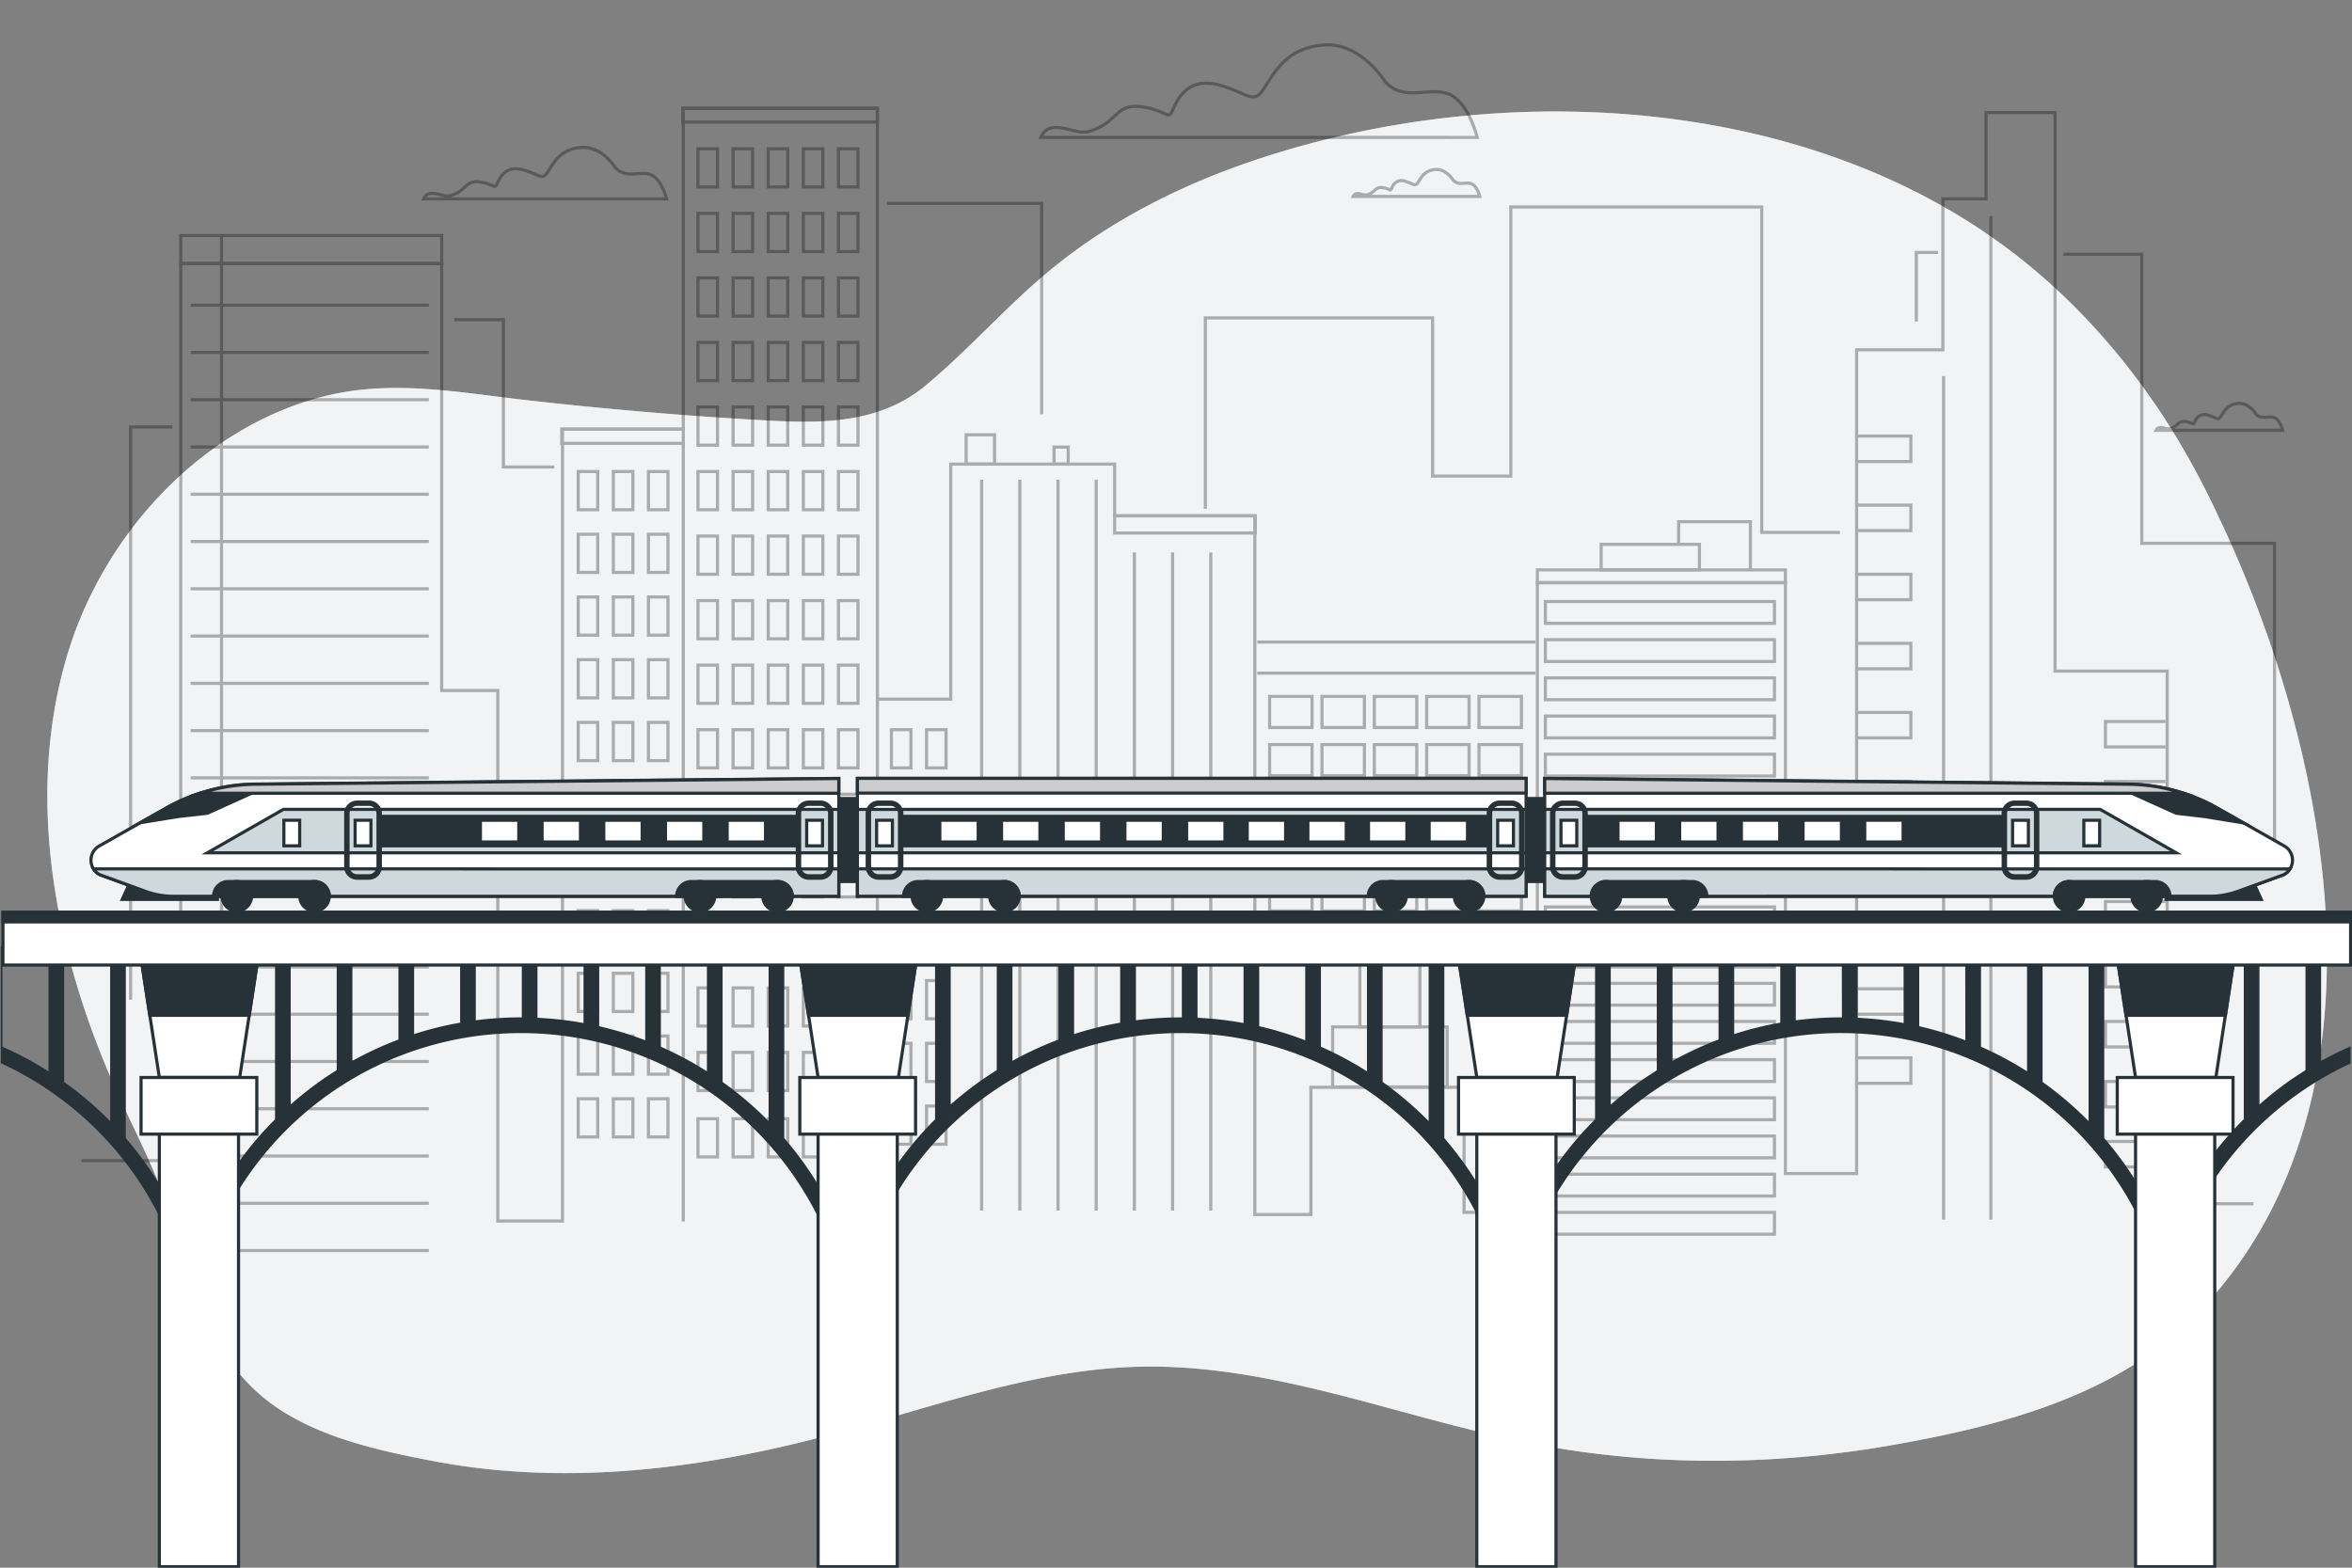 <svg xmlns="http://www.w3.org/2000/svg" viewBox="0 0 750 500"><rect x="0" y="0" width="750" height="500" fill="#808080" stroke="none"/><g id="freepik--background-simple--inject-2"><path d="M692.41,136.84c-13-20.68-29.06-39.37-48.52-54.7-66.9-52.7-167-57.37-245.3-30.53-23.14,7.93-45.23,19.21-64.12,34.88-13.73,11.39-25.49,24.93-39.18,36.37-14.38,12-32.16,12.28-50.22,11.28q-39-2.16-77.81-6.59c-22.54-2.58-43.77-6.8-66.1-.58C63.46,137.5,33.58,170.34,22,207.14c-14.5,46.22-4.58,97.12,15.38,141.26,6.91,15.28,15.21,30.2,18.81,46.64,3.74,17.09,11.29,34.55,24,47.24,14.85,14.77,38,19.93,58.09,23.74,38.87,7.4,78.86,3.31,117-6,36-8.76,72.69-23.9,110.57-24.16,42.5-.28,82.91,17.09,124.68,24.93,37.38,7,76.05,6.65,113.46,0,33.94-6,71-15.62,95.89-41,65.82-67.06,43.57-179.61,7.26-255.64A266.66,266.66,0,0,0,692.41,136.84Z" style="fill:#CFD8DC"></path><path d="M692.41,136.84c-13-20.68-29.06-39.37-48.52-54.7-66.9-52.7-167-57.37-245.3-30.53-23.14,7.93-45.23,19.21-64.12,34.88-13.73,11.39-25.49,24.93-39.18,36.37-14.38,12-32.16,12.28-50.22,11.28q-39-2.16-77.81-6.59c-22.54-2.58-43.77-6.8-66.1-.58C63.46,137.5,33.58,170.34,22,207.14c-14.5,46.22-4.58,97.12,15.38,141.26,6.91,15.28,15.21,30.2,18.81,46.64,3.74,17.09,11.29,34.55,24,47.24,14.85,14.77,38,19.93,58.09,23.74,38.87,7.4,78.86,3.31,117-6,36-8.76,72.69-23.9,110.57-24.16,42.5-.28,82.91,17.09,124.68,24.93,37.38,7,76.05,6.65,113.46,0,33.94-6,71-15.62,95.89-41,65.82-67.06,43.57-179.61,7.26-255.64A266.66,266.66,0,0,0,692.41,136.84Z" style="fill:#fff;opacity:0.7"></path></g><g id="freepik--Clouds--inject-2"><path d="M441.65,26s-7.55-12.35-19.22-11.67S406.65,22.53,403.22,28s-4.8,2.05-13.72-.69-13,2.06-15.1,6.86-1.37,1.37-9.6,0-8.45,3.54-13.73,6.18c-4.3,2.15-5.22,2.24-10,1-5.93-1.6-7.87-.27-9.24,2.48H471.05s-2.64-11-8.82-13.73S447.82,32.82,441.65,26Z" style="fill:none;stroke:#000;stroke-miterlimit:10;opacity:0.3"></path><path d="M196.19,53.46S192,46.59,185.49,47s-8.78,4.58-10.69,7.64-2.67,1.14-7.64-.38-7.25,1.14-8.4,3.82-.76.76-5.35,0-4.69,2-7.63,3.43c-2.4,1.2-2.91,1.25-5.55.53-3.3-.89-4.38-.15-5.15,1.38h77.47s-1.47-6.11-4.91-7.64S199.62,57.28,196.19,53.46Z" style="fill:none;stroke:#000;stroke-miterlimit:10;opacity:0.3"></path><path d="M719.4,132.05s-2.19-3.58-5.57-3.38-4.57,2.39-5.57,4-1.39.59-4-.2a3.22,3.22,0,0,0-4.37,2c-.6,1.39-.4.4-2.79,0s-2.45,1-4,1.79a3,3,0,0,1-2.89.27c-1.72-.46-2.28-.07-2.68.72h40.35s-.76-3.18-2.55-4S721.19,134,719.4,132.05Z" style="fill:none;stroke:#000;stroke-miterlimit:10;opacity:0.3"></path><path d="M463.39,57.45s-2.19-3.58-5.57-3.38-4.58,2.38-5.57,4-1.4.59-4-.2a3.22,3.22,0,0,0-4.38,2c-.59,1.39-.4.39-2.78,0s-2.45,1-4,1.79a3,3,0,0,1-2.89.27c-1.72-.46-2.28-.07-2.68.72h40.35s-.76-3.18-2.55-4S465.18,59.44,463.39,57.45Z" style="fill:none;stroke:#000;stroke-miterlimit:10;opacity:0.3"></path></g><g id="freepik--Buildings--inject-2"><g style="opacity:0.3"><polyline points="25.99 370.17 57.63 370.17 57.63 84.05 140.85 84.05 140.85 220.23 158.73 220.23 158.73 389.43 179.37 389.43 179.37 136.87 217.88 136.87 217.88 34.53 279.78 34.53 279.78 222.98 303.17 222.98 303.17 148.02 355.44 148.02 355.44 164.52 400.14 164.52 400.14 387.36 418.02 387.36 418.02 346.78 466.86 346.78 466.86 386.67 490.24 386.67 490.24 185.84 569.33 185.84 569.33 374.29 592.03 374.29 592.03 111.56 619.54 111.56 619.54 63.42 633.3 63.42 633.3 35.91 655.31 35.91 655.31 214.04 691.07 214.04 691.07 383.92 718.58 383.92" style="fill:none;stroke:#000;stroke-miterlimit:10"></polyline><rect x="57.63" y="75.11" width="83.22" height="8.94" style="fill:none;stroke:#000;stroke-miterlimit:10"></rect><rect x="179.13" y="136.87" width="38.75" height="4.53" style="fill:none;stroke:#000;stroke-miterlimit:10"></rect><rect x="217.7" y="34.53" width="62.08" height="4.4" style="fill:none;stroke:#000;stroke-miterlimit:10"></rect><rect x="308.09" y="138.67" width="9.04" height="9.34" style="fill:none;stroke:#000;stroke-miterlimit:10"></rect><rect x="336.11" y="142.59" width="4.52" height="5.42" style="fill:none;stroke:#000;stroke-miterlimit:10"></rect><rect x="355.44" y="164.52" width="44.85" height="5.48" style="fill:none;stroke:#000;stroke-miterlimit:10"></rect><rect x="490.24" y="181.76" width="79.08" height="4.09" style="fill:none;stroke:#000;stroke-miterlimit:10"></rect><rect x="510.57" y="173.62" width="31.34" height="8.14" style="fill:none;stroke:#000;stroke-miterlimit:10"></rect><polyline points="535.27 173.92 535.27 166.39 558.17 166.39 558.17 181.46" style="fill:none;stroke:#000;stroke-miterlimit:10"></polyline><polyline points="384.35 162.27 384.35 101.39 456.83 101.39 456.83 151.84 481.76 151.84 481.76 66.02 561.78 66.02 561.78 169.81 586.72 169.81" style="fill:none;stroke:#000;stroke-miterlimit:10"></polyline><polyline points="332.16 132.12 332.16 64.86 282.87 64.86" style="fill:none;stroke:#000;stroke-miterlimit:10"></polyline><polyline points="176.76 148.94 160.52 148.94 160.52 101.97 144.86 101.97" style="fill:none;stroke:#000;stroke-miterlimit:10"></polyline><polyline points="54.99 136.18 41.65 136.18 41.65 318.83" style="fill:none;stroke:#000;stroke-miterlimit:10"></polyline><polyline points="611.07 102.55 611.07 80.51 618.03 80.51" style="fill:none;stroke:#000;stroke-miterlimit:10"></polyline><polyline points="658.04 81.09 682.97 81.09 682.97 173.29 725.3 173.29 725.3 279.98" style="fill:none;stroke:#000;stroke-miterlimit:10"></polyline><rect x="222.57" y="47.46" width="6.22" height="12.18" style="fill:none;stroke:#000;stroke-miterlimit:10"></rect><rect x="233.77" y="47.46" width="6.22" height="12.18" style="fill:none;stroke:#000;stroke-miterlimit:10"></rect><rect x="244.97" y="47.46" width="6.22" height="12.18" style="fill:none;stroke:#000;stroke-miterlimit:10"></rect><rect x="256.17" y="47.46" width="6.22" height="12.18" style="fill:none;stroke:#000;stroke-miterlimit:10"></rect><rect x="267.37" y="47.46" width="6.22" height="12.18" style="fill:none;stroke:#000;stroke-miterlimit:10"></rect><rect x="222.57" y="68.05" width="6.22" height="12.18" style="fill:none;stroke:#000;stroke-miterlimit:10"></rect><rect x="233.77" y="68.05" width="6.22" height="12.18" style="fill:none;stroke:#000;stroke-miterlimit:10"></rect><rect x="244.97" y="68.05" width="6.22" height="12.18" style="fill:none;stroke:#000;stroke-miterlimit:10"></rect><rect x="256.17" y="68.05" width="6.22" height="12.18" style="fill:none;stroke:#000;stroke-miterlimit:10"></rect><rect x="267.37" y="68.05" width="6.22" height="12.18" style="fill:none;stroke:#000;stroke-miterlimit:10"></rect><rect x="222.57" y="88.63" width="6.22" height="12.18" style="fill:none;stroke:#000;stroke-miterlimit:10"></rect><rect x="233.77" y="88.63" width="6.22" height="12.18" style="fill:none;stroke:#000;stroke-miterlimit:10"></rect><rect x="244.97" y="88.63" width="6.22" height="12.18" style="fill:none;stroke:#000;stroke-miterlimit:10"></rect><rect x="256.17" y="88.63" width="6.22" height="12.18" style="fill:none;stroke:#000;stroke-miterlimit:10"></rect><rect x="267.37" y="88.63" width="6.22" height="12.18" style="fill:none;stroke:#000;stroke-miterlimit:10"></rect><rect x="222.57" y="109.22" width="6.22" height="12.18" style="fill:none;stroke:#000;stroke-miterlimit:10"></rect><rect x="233.77" y="109.22" width="6.22" height="12.18" style="fill:none;stroke:#000;stroke-miterlimit:10"></rect><rect x="244.97" y="109.22" width="6.22" height="12.18" style="fill:none;stroke:#000;stroke-miterlimit:10"></rect><rect x="256.17" y="109.22" width="6.22" height="12.18" style="fill:none;stroke:#000;stroke-miterlimit:10"></rect><rect x="267.37" y="109.22" width="6.22" height="12.18" style="fill:none;stroke:#000;stroke-miterlimit:10"></rect><rect x="222.57" y="129.8" width="6.22" height="12.18" style="fill:none;stroke:#000;stroke-miterlimit:10"></rect><rect x="233.77" y="129.8" width="6.22" height="12.18" style="fill:none;stroke:#000;stroke-miterlimit:10"></rect><rect x="244.97" y="129.8" width="6.22" height="12.18" style="fill:none;stroke:#000;stroke-miterlimit:10"></rect><rect x="256.17" y="129.8" width="6.22" height="12.18" style="fill:none;stroke:#000;stroke-miterlimit:10"></rect><rect x="267.37" y="129.8" width="6.22" height="12.18" style="fill:none;stroke:#000;stroke-miterlimit:10"></rect><rect x="222.57" y="150.39" width="6.22" height="12.18" style="fill:none;stroke:#000;stroke-miterlimit:10"></rect><rect x="233.77" y="150.39" width="6.22" height="12.18" style="fill:none;stroke:#000;stroke-miterlimit:10"></rect><rect x="244.97" y="150.39" width="6.22" height="12.18" style="fill:none;stroke:#000;stroke-miterlimit:10"></rect><rect x="256.17" y="150.39" width="6.22" height="12.18" style="fill:none;stroke:#000;stroke-miterlimit:10"></rect><rect x="267.37" y="150.39" width="6.22" height="12.18" style="fill:none;stroke:#000;stroke-miterlimit:10"></rect><rect x="184.38" y="150.39" width="6.22" height="12.18" style="fill:none;stroke:#000;stroke-miterlimit:10"></rect><rect x="195.58" y="150.39" width="6.22" height="12.18" style="fill:none;stroke:#000;stroke-miterlimit:10"></rect><rect x="206.78" y="150.39" width="6.22" height="12.18" style="fill:none;stroke:#000;stroke-miterlimit:10"></rect><rect x="184.38" y="170.39" width="6.22" height="12.18" style="fill:none;stroke:#000;stroke-miterlimit:10"></rect><rect x="195.58" y="170.39" width="6.22" height="12.18" style="fill:none;stroke:#000;stroke-miterlimit:10"></rect><rect x="206.78" y="170.39" width="6.22" height="12.18" style="fill:none;stroke:#000;stroke-miterlimit:10"></rect><rect x="184.38" y="190.4" width="6.22" height="12.18" style="fill:none;stroke:#000;stroke-miterlimit:10"></rect><rect x="195.58" y="190.4" width="6.22" height="12.18" style="fill:none;stroke:#000;stroke-miterlimit:10"></rect><rect x="206.78" y="190.4" width="6.22" height="12.18" style="fill:none;stroke:#000;stroke-miterlimit:10"></rect><rect x="184.38" y="210.4" width="6.22" height="12.18" style="fill:none;stroke:#000;stroke-miterlimit:10"></rect><rect x="195.58" y="210.4" width="6.22" height="12.18" style="fill:none;stroke:#000;stroke-miterlimit:10"></rect><rect x="206.78" y="210.4" width="6.22" height="12.18" style="fill:none;stroke:#000;stroke-miterlimit:10"></rect><rect x="184.38" y="230.41" width="6.22" height="12.18" style="fill:none;stroke:#000;stroke-miterlimit:10"></rect><rect x="195.58" y="230.41" width="6.22" height="12.18" style="fill:none;stroke:#000;stroke-miterlimit:10"></rect><rect x="206.78" y="230.41" width="6.22" height="12.18" style="fill:none;stroke:#000;stroke-miterlimit:10"></rect><rect x="184.38" y="250.41" width="6.22" height="12.18" style="fill:none;stroke:#000;stroke-miterlimit:10"></rect><rect x="195.58" y="250.41" width="6.22" height="12.18" style="fill:none;stroke:#000;stroke-miterlimit:10"></rect><rect x="206.78" y="250.41" width="6.22" height="12.18" style="fill:none;stroke:#000;stroke-miterlimit:10"></rect><rect x="184.38" y="270.42" width="6.22" height="12.18" style="fill:none;stroke:#000;stroke-miterlimit:10"></rect><rect x="195.58" y="270.42" width="6.22" height="12.18" style="fill:none;stroke:#000;stroke-miterlimit:10"></rect><rect x="206.78" y="270.42" width="6.22" height="12.18" style="fill:none;stroke:#000;stroke-miterlimit:10"></rect><rect x="184.38" y="290.42" width="6.22" height="12.18" style="fill:none;stroke:#000;stroke-miterlimit:10"></rect><rect x="195.58" y="290.42" width="6.22" height="12.18" style="fill:none;stroke:#000;stroke-miterlimit:10"></rect><rect x="206.78" y="290.42" width="6.22" height="12.18" style="fill:none;stroke:#000;stroke-miterlimit:10"></rect><rect x="184.38" y="310.43" width="6.22" height="12.18" style="fill:none;stroke:#000;stroke-miterlimit:10"></rect><rect x="195.58" y="310.43" width="6.22" height="12.18" style="fill:none;stroke:#000;stroke-miterlimit:10"></rect><rect x="206.78" y="310.43" width="6.22" height="12.18" style="fill:none;stroke:#000;stroke-miterlimit:10"></rect><rect x="184.38" y="330.43" width="6.22" height="12.18" style="fill:none;stroke:#000;stroke-miterlimit:10"></rect><rect x="195.58" y="330.43" width="6.22" height="12.18" style="fill:none;stroke:#000;stroke-miterlimit:10"></rect><rect x="206.78" y="330.43" width="6.22" height="12.18" style="fill:none;stroke:#000;stroke-miterlimit:10"></rect><rect x="184.38" y="350.44" width="6.22" height="12.18" style="fill:none;stroke:#000;stroke-miterlimit:10"></rect><rect x="195.58" y="350.44" width="6.22" height="12.18" style="fill:none;stroke:#000;stroke-miterlimit:10"></rect><rect x="206.78" y="350.44" width="6.22" height="12.18" style="fill:none;stroke:#000;stroke-miterlimit:10"></rect><rect x="284.25" y="232.73" width="6.22" height="12.18" style="fill:none;stroke:#000;stroke-miterlimit:10"></rect><rect x="295.45" y="232.73" width="6.22" height="12.18" style="fill:none;stroke:#000;stroke-miterlimit:10"></rect><rect x="284.25" y="252.73" width="6.22" height="12.18" style="fill:none;stroke:#000;stroke-miterlimit:10"></rect><rect x="295.45" y="252.73" width="6.22" height="12.18" style="fill:none;stroke:#000;stroke-miterlimit:10"></rect><rect x="284.25" y="272.74" width="6.22" height="12.18" style="fill:none;stroke:#000;stroke-miterlimit:10"></rect><rect x="295.45" y="272.74" width="6.22" height="12.18" style="fill:none;stroke:#000;stroke-miterlimit:10"></rect><rect x="284.25" y="292.74" width="6.22" height="12.18" style="fill:none;stroke:#000;stroke-miterlimit:10"></rect><rect x="295.45" y="292.74" width="6.22" height="12.18" style="fill:none;stroke:#000;stroke-miterlimit:10"></rect><rect x="284.25" y="312.75" width="6.22" height="12.18" style="fill:none;stroke:#000;stroke-miterlimit:10"></rect><rect x="295.45" y="312.75" width="6.22" height="12.18" style="fill:none;stroke:#000;stroke-miterlimit:10"></rect><rect x="284.25" y="332.75" width="6.22" height="12.18" style="fill:none;stroke:#000;stroke-miterlimit:10"></rect><rect x="295.45" y="332.75" width="6.22" height="12.18" style="fill:none;stroke:#000;stroke-miterlimit:10"></rect><rect x="284.25" y="352.76" width="6.22" height="12.18" style="fill:none;stroke:#000;stroke-miterlimit:10"></rect><rect x="295.45" y="352.76" width="6.22" height="12.18" style="fill:none;stroke:#000;stroke-miterlimit:10"></rect><rect x="222.57" y="170.97" width="6.22" height="12.18" style="fill:none;stroke:#000;stroke-miterlimit:10"></rect><rect x="233.77" y="170.97" width="6.22" height="12.18" style="fill:none;stroke:#000;stroke-miterlimit:10"></rect><rect x="244.97" y="170.97" width="6.22" height="12.18" style="fill:none;stroke:#000;stroke-miterlimit:10"></rect><rect x="256.17" y="170.97" width="6.22" height="12.18" style="fill:none;stroke:#000;stroke-miterlimit:10"></rect><rect x="267.37" y="170.97" width="6.22" height="12.18" style="fill:none;stroke:#000;stroke-miterlimit:10"></rect><rect x="222.57" y="191.56" width="6.22" height="12.18" style="fill:none;stroke:#000;stroke-miterlimit:10"></rect><rect x="233.77" y="191.56" width="6.22" height="12.18" style="fill:none;stroke:#000;stroke-miterlimit:10"></rect><rect x="244.97" y="191.56" width="6.22" height="12.18" style="fill:none;stroke:#000;stroke-miterlimit:10"></rect><rect x="256.17" y="191.56" width="6.22" height="12.18" style="fill:none;stroke:#000;stroke-miterlimit:10"></rect><rect x="267.37" y="191.56" width="6.22" height="12.18" style="fill:none;stroke:#000;stroke-miterlimit:10"></rect><rect x="222.57" y="212.14" width="6.22" height="12.18" style="fill:none;stroke:#000;stroke-miterlimit:10"></rect><rect x="233.77" y="212.14" width="6.22" height="12.18" style="fill:none;stroke:#000;stroke-miterlimit:10"></rect><rect x="244.97" y="212.14" width="6.22" height="12.18" style="fill:none;stroke:#000;stroke-miterlimit:10"></rect><rect x="256.17" y="212.14" width="6.22" height="12.18" style="fill:none;stroke:#000;stroke-miterlimit:10"></rect><rect x="267.37" y="212.14" width="6.22" height="12.18" style="fill:none;stroke:#000;stroke-miterlimit:10"></rect><rect x="222.57" y="232.73" width="6.22" height="12.18" style="fill:none;stroke:#000;stroke-miterlimit:10"></rect><rect x="233.77" y="232.73" width="6.22" height="12.18" style="fill:none;stroke:#000;stroke-miterlimit:10"></rect><rect x="244.97" y="232.73" width="6.22" height="12.18" style="fill:none;stroke:#000;stroke-miterlimit:10"></rect><rect x="256.17" y="232.73" width="6.22" height="12.18" style="fill:none;stroke:#000;stroke-miterlimit:10"></rect><rect x="267.37" y="232.73" width="6.22" height="12.18" style="fill:none;stroke:#000;stroke-miterlimit:10"></rect><rect x="222.57" y="253.31" width="6.22" height="12.18" style="fill:none;stroke:#000;stroke-miterlimit:10"></rect><rect x="233.77" y="253.31" width="6.22" height="12.18" style="fill:none;stroke:#000;stroke-miterlimit:10"></rect><rect x="244.97" y="253.31" width="6.22" height="12.18" style="fill:none;stroke:#000;stroke-miterlimit:10"></rect><rect x="256.17" y="253.31" width="6.22" height="12.18" style="fill:none;stroke:#000;stroke-miterlimit:10"></rect><rect x="267.37" y="253.31" width="6.22" height="12.18" style="fill:none;stroke:#000;stroke-miterlimit:10"></rect><rect x="222.57" y="273.9" width="6.22" height="12.18" style="fill:none;stroke:#000;stroke-miterlimit:10"></rect><rect x="233.77" y="273.9" width="6.22" height="12.18" style="fill:none;stroke:#000;stroke-miterlimit:10"></rect><rect x="244.97" y="273.9" width="6.22" height="12.18" style="fill:none;stroke:#000;stroke-miterlimit:10"></rect><rect x="256.17" y="273.9" width="6.22" height="12.18" style="fill:none;stroke:#000;stroke-miterlimit:10"></rect><rect x="267.37" y="273.9" width="6.22" height="12.18" style="fill:none;stroke:#000;stroke-miterlimit:10"></rect><rect x="222.57" y="294.48" width="6.22" height="12.18" style="fill:none;stroke:#000;stroke-miterlimit:10"></rect><rect x="233.77" y="294.48" width="6.22" height="12.18" style="fill:none;stroke:#000;stroke-miterlimit:10"></rect><rect x="244.97" y="294.48" width="6.22" height="12.18" style="fill:none;stroke:#000;stroke-miterlimit:10"></rect><rect x="256.17" y="294.48" width="6.22" height="12.18" style="fill:none;stroke:#000;stroke-miterlimit:10"></rect><rect x="267.37" y="294.48" width="6.22" height="12.18" style="fill:none;stroke:#000;stroke-miterlimit:10"></rect><rect x="222.57" y="315.07" width="6.22" height="12.18" style="fill:none;stroke:#000;stroke-miterlimit:10"></rect><rect x="233.77" y="315.07" width="6.22" height="12.18" style="fill:none;stroke:#000;stroke-miterlimit:10"></rect><rect x="244.97" y="315.07" width="6.22" height="12.18" style="fill:none;stroke:#000;stroke-miterlimit:10"></rect><rect x="256.17" y="315.07" width="6.22" height="12.18" style="fill:none;stroke:#000;stroke-miterlimit:10"></rect><rect x="267.37" y="315.07" width="6.22" height="12.18" style="fill:none;stroke:#000;stroke-miterlimit:10"></rect><rect x="222.57" y="335.65" width="6.22" height="12.18" style="fill:none;stroke:#000;stroke-miterlimit:10"></rect><rect x="233.77" y="335.65" width="6.22" height="12.18" style="fill:none;stroke:#000;stroke-miterlimit:10"></rect><rect x="244.97" y="335.65" width="6.22" height="12.18" style="fill:none;stroke:#000;stroke-miterlimit:10"></rect><rect x="256.17" y="335.65" width="6.22" height="12.18" style="fill:none;stroke:#000;stroke-miterlimit:10"></rect><rect x="267.37" y="335.65" width="6.22" height="12.18" style="fill:none;stroke:#000;stroke-miterlimit:10"></rect><rect x="222.57" y="356.81" width="6.22" height="12.18" style="fill:none;stroke:#000;stroke-miterlimit:10"></rect><rect x="233.77" y="356.81" width="6.22" height="12.18" style="fill:none;stroke:#000;stroke-miterlimit:10"></rect><rect x="244.97" y="356.81" width="6.22" height="12.18" style="fill:none;stroke:#000;stroke-miterlimit:10"></rect><rect x="256.17" y="356.81" width="6.22" height="12.18" style="fill:none;stroke:#000;stroke-miterlimit:10"></rect><rect x="267.37" y="356.81" width="6.22" height="12.18" style="fill:none;stroke:#000;stroke-miterlimit:10"></rect><line x1="217.88" y1="141.4" x2="217.88" y2="389.58" style="fill:none;stroke:#000;stroke-miterlimit:10"></line><line x1="313.02" y1="152.99" x2="313.02" y2="386.1" style="fill:none;stroke:#000;stroke-miterlimit:10"></line><line x1="325.2" y1="152.99" x2="325.2" y2="386.1" style="fill:none;stroke:#000;stroke-miterlimit:10"></line><line x1="337.38" y1="152.99" x2="337.38" y2="386.1" style="fill:none;stroke:#000;stroke-miterlimit:10"></line><line x1="349.55" y1="152.99" x2="349.55" y2="386.1" style="fill:none;stroke:#000;stroke-miterlimit:10"></line><line x1="361.73" y1="176.19" x2="361.73" y2="386.1" style="fill:none;stroke:#000;stroke-miterlimit:10"></line><line x1="373.91" y1="176.19" x2="373.91" y2="386.1" style="fill:none;stroke:#000;stroke-miterlimit:10"></line><line x1="386.09" y1="176.19" x2="386.09" y2="386.1" style="fill:none;stroke:#000;stroke-miterlimit:10"></line><line x1="60.79" y1="97.33" x2="136.75" y2="97.33" style="fill:none;stroke:#000;stroke-miterlimit:10"></line><line x1="60.79" y1="112.4" x2="136.75" y2="112.4" style="fill:none;stroke:#000;stroke-miterlimit:10"></line><line x1="60.79" y1="127.48" x2="136.75" y2="127.48" style="fill:none;stroke:#000;stroke-miterlimit:10"></line><line x1="60.79" y1="142.56" x2="136.75" y2="142.56" style="fill:none;stroke:#000;stroke-miterlimit:10"></line><line x1="60.79" y1="157.63" x2="136.75" y2="157.63" style="fill:none;stroke:#000;stroke-miterlimit:10"></line><line x1="60.79" y1="172.71" x2="136.75" y2="172.71" style="fill:none;stroke:#000;stroke-miterlimit:10"></line><line x1="60.79" y1="187.79" x2="136.75" y2="187.79" style="fill:none;stroke:#000;stroke-miterlimit:10"></line><line x1="60.79" y1="202.86" x2="136.75" y2="202.86" style="fill:none;stroke:#000;stroke-miterlimit:10"></line><line x1="60.79" y1="217.94" x2="136.75" y2="217.94" style="fill:none;stroke:#000;stroke-miterlimit:10"></line><line x1="60.79" y1="233.02" x2="136.75" y2="233.02" style="fill:none;stroke:#000;stroke-miterlimit:10"></line><line x1="60.79" y1="248.09" x2="136.75" y2="248.09" style="fill:none;stroke:#000;stroke-miterlimit:10"></line><line x1="60.79" y1="263.17" x2="136.75" y2="263.17" style="fill:none;stroke:#000;stroke-miterlimit:10"></line><line x1="60.79" y1="278.24" x2="136.75" y2="278.24" style="fill:none;stroke:#000;stroke-miterlimit:10"></line><line x1="60.79" y1="293.32" x2="136.75" y2="293.32" style="fill:none;stroke:#000;stroke-miterlimit:10"></line><line x1="60.79" y1="308.4" x2="136.75" y2="308.4" style="fill:none;stroke:#000;stroke-miterlimit:10"></line><line x1="60.79" y1="323.47" x2="136.75" y2="323.47" style="fill:none;stroke:#000;stroke-miterlimit:10"></line><line x1="60.79" y1="338.55" x2="136.75" y2="338.55" style="fill:none;stroke:#000;stroke-miterlimit:10"></line><line x1="60.79" y1="353.63" x2="136.75" y2="353.63" style="fill:none;stroke:#000;stroke-miterlimit:10"></line><line x1="60.79" y1="368.7" x2="136.75" y2="368.7" style="fill:none;stroke:#000;stroke-miterlimit:10"></line><line x1="60.79" y1="383.78" x2="136.75" y2="383.78" style="fill:none;stroke:#000;stroke-miterlimit:10"></line><line x1="60.79" y1="398.85" x2="136.75" y2="398.85" style="fill:none;stroke:#000;stroke-miterlimit:10"></line><line x1="70.64" y1="74.71" x2="70.64" y2="402.33" style="fill:none;stroke:#000;stroke-miterlimit:10"></line><polyline points="592.51 139.08 609.33 139.08 609.33 147.2 592.51 147.2" style="fill:none;stroke:#000;stroke-miterlimit:10"></polyline><polyline points="690.51 230.12 671.38 230.12 671.38 238.23 690.51 238.23" style="fill:none;stroke:#000;stroke-miterlimit:10"></polyline><polyline points="690.51 249.25 671.38 249.25 671.38 257.37 690.51 257.37" style="fill:none;stroke:#000;stroke-miterlimit:10"></polyline><polyline points="690.51 268.39 671.38 268.39 671.38 276.5 690.51 276.5" style="fill:none;stroke:#000;stroke-miterlimit:10"></polyline><polyline points="690.51 287.52 671.38 287.52 671.38 295.64 690.51 295.64" style="fill:none;stroke:#000;stroke-miterlimit:10"></polyline><polyline points="690.51 306.66 671.38 306.66 671.38 314.77 690.51 314.77" style="fill:none;stroke:#000;stroke-miterlimit:10"></polyline><polyline points="690.51 325.79 671.38 325.79 671.38 333.91 690.51 333.91" style="fill:none;stroke:#000;stroke-miterlimit:10"></polyline><polyline points="690.51 344.93 671.38 344.93 671.38 353.05 690.51 353.05" style="fill:none;stroke:#000;stroke-miterlimit:10"></polyline><polyline points="690.51 364.06 671.38 364.06 671.38 372.18 690.51 372.18" style="fill:none;stroke:#000;stroke-miterlimit:10"></polyline><polyline points="592.51 161.11 609.33 161.11 609.33 169.23 592.51 169.23" style="fill:none;stroke:#000;stroke-miterlimit:10"></polyline><polyline points="592.51 183.15 609.33 183.15 609.33 191.27 592.51 191.27" style="fill:none;stroke:#000;stroke-miterlimit:10"></polyline><polyline points="592.51 205.18 609.33 205.18 609.33 213.3 592.51 213.3" style="fill:none;stroke:#000;stroke-miterlimit:10"></polyline><polyline points="592.51 227.22 609.33 227.22 609.33 235.34 592.51 235.34" style="fill:none;stroke:#000;stroke-miterlimit:10"></polyline><polyline points="592.51 249.25 609.33 249.25 609.33 257.37 592.51 257.37" style="fill:none;stroke:#000;stroke-miterlimit:10"></polyline><polyline points="592.51 271.29 609.33 271.29 609.33 279.4 592.51 279.4" style="fill:none;stroke:#000;stroke-miterlimit:10"></polyline><polyline points="592.51 293.32 609.33 293.32 609.33 301.44 592.51 301.44" style="fill:none;stroke:#000;stroke-miterlimit:10"></polyline><polyline points="592.51 315.36 609.33 315.36 609.33 323.47 592.51 323.47" style="fill:none;stroke:#000;stroke-miterlimit:10"></polyline><polyline points="592.51 337.39 609.33 337.39 609.33 345.51 592.51 345.51" style="fill:none;stroke:#000;stroke-miterlimit:10"></polyline><rect x="492.78" y="191.85" width="73.06" height="6.96" style="fill:none;stroke:#000;stroke-miterlimit:10"></rect><rect x="492.78" y="204.02" width="73.06" height="6.96" style="fill:none;stroke:#000;stroke-miterlimit:10"></rect><rect x="492.78" y="216.2" width="73.06" height="6.96" style="fill:none;stroke:#000;stroke-miterlimit:10"></rect><rect x="492.78" y="228.38" width="73.06" height="6.96" style="fill:none;stroke:#000;stroke-miterlimit:10"></rect><rect x="492.78" y="240.55" width="73.06" height="6.96" style="fill:none;stroke:#000;stroke-miterlimit:10"></rect><rect x="492.78" y="252.73" width="73.06" height="6.96" style="fill:none;stroke:#000;stroke-miterlimit:10"></rect><rect x="492.78" y="264.91" width="73.06" height="6.96" style="fill:none;stroke:#000;stroke-miterlimit:10"></rect><rect x="492.78" y="277.08" width="73.06" height="6.96" style="fill:none;stroke:#000;stroke-miterlimit:10"></rect><rect x="492.78" y="289.26" width="73.06" height="6.96" style="fill:none;stroke:#000;stroke-miterlimit:10"></rect><rect x="492.78" y="301.44" width="73.06" height="6.96" style="fill:none;stroke:#000;stroke-miterlimit:10"></rect><rect x="492.78" y="313.62" width="73.06" height="6.96" style="fill:none;stroke:#000;stroke-miterlimit:10"></rect><rect x="492.78" y="325.79" width="73.06" height="6.96" style="fill:none;stroke:#000;stroke-miterlimit:10"></rect><rect x="492.78" y="337.97" width="73.06" height="6.96" style="fill:none;stroke:#000;stroke-miterlimit:10"></rect><rect x="492.78" y="350.15" width="73.06" height="6.96" style="fill:none;stroke:#000;stroke-miterlimit:10"></rect><rect x="492.78" y="362.32" width="73.06" height="6.96" style="fill:none;stroke:#000;stroke-miterlimit:10"></rect><rect x="492.78" y="374.5" width="73.06" height="6.96" style="fill:none;stroke:#000;stroke-miterlimit:10"></rect><rect x="492.78" y="386.68" width="73.06" height="6.96" style="fill:none;stroke:#000;stroke-miterlimit:10"></rect><line x1="619.77" y1="119.94" x2="619.77" y2="389" style="fill:none;stroke:#000;stroke-miterlimit:10"></line><line x1="634.84" y1="68.92" x2="634.84" y2="389" style="fill:none;stroke:#000;stroke-miterlimit:10"></line><rect x="424.94" y="327.53" width="36.53" height="19.14" style="fill:none;stroke:#000;stroke-miterlimit:10"></rect><rect x="433.63" y="293.9" width="19.14" height="33.63" style="fill:none;stroke:#000;stroke-miterlimit:10"></rect><line x1="279.78" y1="222.98" x2="279.78" y2="389.12" style="fill:none;stroke:#000;stroke-miterlimit:10"></line><line x1="489.61" y1="204.78" x2="400.9" y2="204.78" style="fill:none;stroke:#000;stroke-miterlimit:10"></line><line x1="489.61" y1="214.69" x2="400.9" y2="214.69" style="fill:none;stroke:#000;stroke-miterlimit:10"></line><rect x="404.86" y="222.12" width="13.53" height="9.91" style="fill:none;stroke:#000;stroke-miterlimit:10"></rect><rect x="421.55" y="222.12" width="13.53" height="9.91" style="fill:none;stroke:#000;stroke-miterlimit:10"></rect><rect x="438.24" y="222.12" width="13.53" height="9.91" style="fill:none;stroke:#000;stroke-miterlimit:10"></rect><rect x="454.93" y="222.12" width="13.53" height="9.91" style="fill:none;stroke:#000;stroke-miterlimit:10"></rect><rect x="471.62" y="222.12" width="13.53" height="9.91" style="fill:none;stroke:#000;stroke-miterlimit:10"></rect><rect x="404.86" y="237.48" width="13.53" height="9.91" style="fill:none;stroke:#000;stroke-miterlimit:10"></rect><rect x="421.55" y="237.48" width="13.53" height="9.91" style="fill:none;stroke:#000;stroke-miterlimit:10"></rect><rect x="438.24" y="237.48" width="13.53" height="9.91" style="fill:none;stroke:#000;stroke-miterlimit:10"></rect><rect x="454.93" y="237.48" width="13.53" height="9.91" style="fill:none;stroke:#000;stroke-miterlimit:10"></rect><rect x="471.62" y="237.48" width="13.53" height="9.91" style="fill:none;stroke:#000;stroke-miterlimit:10"></rect><rect x="404.86" y="252.84" width="13.53" height="9.91" style="fill:none;stroke:#000;stroke-miterlimit:10"></rect><rect x="421.55" y="252.84" width="13.53" height="9.91" style="fill:none;stroke:#000;stroke-miterlimit:10"></rect><rect x="438.24" y="252.84" width="13.53" height="9.91" style="fill:none;stroke:#000;stroke-miterlimit:10"></rect><rect x="454.93" y="252.84" width="13.53" height="9.91" style="fill:none;stroke:#000;stroke-miterlimit:10"></rect><rect x="471.62" y="252.84" width="13.53" height="9.91" style="fill:none;stroke:#000;stroke-miterlimit:10"></rect><rect x="404.86" y="280.6" width="13.53" height="9.91" style="fill:none;stroke:#000;stroke-miterlimit:10"></rect><rect x="421.55" y="280.6" width="13.53" height="9.91" style="fill:none;stroke:#000;stroke-miterlimit:10"></rect><rect x="438.24" y="280.6" width="13.53" height="9.91" style="fill:none;stroke:#000;stroke-miterlimit:10"></rect><rect x="454.93" y="280.6" width="13.53" height="9.91" style="fill:none;stroke:#000;stroke-miterlimit:10"></rect><rect x="471.62" y="280.6" width="13.53" height="9.91" style="fill:none;stroke:#000;stroke-miterlimit:10"></rect></g></g><g id="freepik--Train--inject-2"><rect x="267.47" y="254.68" width="5.94" height="26.47" style="fill:#263238;stroke:#263238;stroke-miterlimit:10"></rect><rect x="486.64" y="254.68" width="5.94" height="26.47" style="fill:#263238;stroke:#263238;stroke-miterlimit:10"></rect><polygon points="41.05 282.31 38.98 286.86 69.34 286.86 69.34 285.85 52.4 285.68 41.05 282.31" style="fill:#263238;stroke:#263238;stroke-miterlimit:10"></polygon><path d="M267.47,248.25v37.6H55.33a26,26,0,0,1-8.82-1.55L31.89,279a5.2,5.2,0,0,1-.12-9.25l22.39-12.68a59.38,59.38,0,0,1,27.3-7Z" style="fill:#fff;stroke:#263238;stroke-miterlimit:10"></path><path d="M29.82,277.12A5,5,0,0,0,31.89,279l14.62,5.32a26,26,0,0,0,8.82,1.55H267.47v-8.73Z" style="fill:#CFD8DC;stroke:#263238;stroke-miterlimit:10"></path><path d="M100.26,281.15H72.8a4.69,4.69,0,0,0-4.7,4.7H105A4.7,4.7,0,0,0,100.26,281.15Z" style="fill:#263238;stroke:#263238;stroke-miterlimit:10"></path><circle cx="75.52" cy="285.85" r="4.7" style="fill:#263238;stroke:#263238;stroke-miterlimit:10"></circle><path d="M105,285.85a4.7,4.7,0,1,0-4.7,4.7A4.7,4.7,0,0,0,105,285.85Z" style="fill:#263238;stroke:#263238;stroke-miterlimit:10"></path><path d="M247.93,281.15H220.47a4.7,4.7,0,0,0-4.7,4.7h36.86A4.69,4.69,0,0,0,247.93,281.15Z" style="fill:#263238;stroke:#263238;stroke-miterlimit:10"></path><circle cx="223.2" cy="285.85" r="4.7" style="fill:#263238;stroke:#263238;stroke-miterlimit:10"></circle><circle cx="247.93" cy="285.85" r="4.7" style="fill:#263238;stroke:#263238;stroke-miterlimit:10"></circle><polygon points="267.47 272 267.47 258.14 90.36 258.14 66.12 272 267.47 272" style="fill:#CFD8DC;stroke:#263238;stroke-miterlimit:10"></polygon><rect x="120.79" y="260.37" width="133.82" height="9.4" style="fill:#263238;stroke:#263238;stroke-miterlimit:10"></rect><rect x="153.19" y="261.61" width="12.24" height="6.93" style="fill:#fff;stroke:#263238;stroke-miterlimit:10"></rect><rect x="172.86" y="261.61" width="12.24" height="6.93" style="fill:#fff;stroke:#263238;stroke-miterlimit:10"></rect><rect x="192.53" y="261.61" width="12.24" height="6.93" style="fill:#fff;stroke:#263238;stroke-miterlimit:10"></rect><rect x="212.2" y="261.61" width="12.24" height="6.93" style="fill:#fff;stroke:#263238;stroke-miterlimit:10"></rect><rect x="231.87" y="261.61" width="12.24" height="6.93" style="fill:#fff;stroke:#263238;stroke-miterlimit:10"></rect><path d="M66.12,259.38,80.22,253H63.83a58.57,58.57,0,0,0-9.67,4.1L44.7,262.4l12.27-2Z" style="fill:#263238;stroke:#263238;stroke-miterlimit:10"></path><path d="M63.83,253H267.47v-4.7l-186,1.83A59.42,59.42,0,0,0,63.83,253Z" style="fill:#ccc;stroke:#263238;stroke-miterlimit:10"></path><path d="M117.65,280.09h-3.78a3.64,3.64,0,0,1-3.63-3.63v-17a3.64,3.64,0,0,1,3.63-3.64h3.78a3.64,3.64,0,0,1,3.63,3.64v17A3.64,3.64,0,0,1,117.65,280.09Zm-3.78-23.56a2.89,2.89,0,0,0-2.89,2.89v17a2.9,2.9,0,0,0,2.89,2.89h3.78a2.9,2.9,0,0,0,2.89-2.89v-17a2.89,2.89,0,0,0-2.89-2.89Z" style="fill:#fff;stroke:#263238;stroke-miterlimit:10"></path><rect x="113.24" y="261.61" width="5.04" height="8.16" style="fill:#fff;stroke:#263238;stroke-miterlimit:10"></rect><path d="M261.65,280.09h-3.78a3.64,3.64,0,0,1-3.63-3.63v-17a3.64,3.64,0,0,1,3.63-3.64h3.78a3.63,3.63,0,0,1,3.63,3.64v17A3.63,3.63,0,0,1,261.65,280.09Zm-3.78-23.56a2.89,2.89,0,0,0-2.89,2.89v17a2.9,2.9,0,0,0,2.89,2.89h3.78a2.89,2.89,0,0,0,2.89-2.89v-17a2.89,2.89,0,0,0-2.89-2.89Z" style="fill:#fff;stroke:#263238;stroke-miterlimit:10"></path><rect x="257.24" y="261.61" width="5.04" height="8.16" style="fill:#fff;stroke:#263238;stroke-miterlimit:10"></rect><rect x="90.52" y="261.61" width="5.04" height="8.16" style="fill:#fff;stroke:#263238;stroke-miterlimit:10"></rect><polygon points="718.99 282.31 721.06 286.86 690.71 286.86 690.71 285.85 707.64 285.68 718.99 282.31" style="fill:#263238;stroke:#263238;stroke-miterlimit:10"></polygon><path d="M492.57,248.25v37.6H704.71a26.06,26.06,0,0,0,8.83-1.55L728.16,279a5.21,5.21,0,0,0,.12-9.25l-22.39-12.68a59.38,59.38,0,0,0-27.3-7Z" style="fill:#fff;stroke:#263238;stroke-miterlimit:10"></path><path d="M492.57,277.12v8.73H704.72a26,26,0,0,0,8.82-1.55L728.16,279a5.08,5.08,0,0,0,2.07-1.86Z" style="fill:#CFD8DC;stroke:#263238;stroke-miterlimit:10"></path><path d="M659.79,281.15h27.46a4.7,4.7,0,0,1,4.7,4.7H655.09A4.7,4.7,0,0,1,659.79,281.15Z" style="fill:#263238;stroke:#263238;stroke-miterlimit:10"></path><circle cx="684.53" cy="285.85" r="4.7" style="fill:#263238;stroke:#263238;stroke-miterlimit:10"></circle><circle cx="659.79" cy="285.85" r="4.7" style="fill:#263238;stroke:#263238;stroke-miterlimit:10"></circle><path d="M512.12,281.15h27.45a4.69,4.69,0,0,1,4.7,4.7H507.42A4.69,4.69,0,0,1,512.12,281.15Z" style="fill:#263238;stroke:#263238;stroke-miterlimit:10"></path><circle cx="536.85" cy="285.85" r="4.7" style="fill:#263238;stroke:#263238;stroke-miterlimit:10"></circle><circle cx="512.12" cy="285.85" r="4.7" style="fill:#263238;stroke:#263238;stroke-miterlimit:10"></circle><polygon points="492.57 272 492.57 258.14 669.69 258.14 693.93 272 492.57 272" style="fill:#CFD8DC;stroke:#263238;stroke-miterlimit:10"></polygon><rect x="505.44" y="260.37" width="133.82" height="9.4" transform="translate(1144.7 530.14) rotate(180)" style="fill:#263238;stroke:#263238;stroke-miterlimit:10"></rect><rect x="594.61" y="261.61" width="12.24" height="6.93" transform="translate(1201.47 530.14) rotate(180)" style="fill:#fff;stroke:#263238;stroke-miterlimit:10"></rect><rect x="574.94" y="261.61" width="12.24" height="6.93" transform="translate(1162.13 530.14) rotate(180)" style="fill:#fff;stroke:#263238;stroke-miterlimit:10"></rect><rect x="555.27" y="261.61" width="12.24" height="6.93" transform="translate(1122.79 530.14) rotate(180)" style="fill:#fff;stroke:#263238;stroke-miterlimit:10"></rect><rect x="535.6" y="261.61" width="12.24" height="6.93" transform="translate(1083.45 530.14) rotate(180)" style="fill:#fff;stroke:#263238;stroke-miterlimit:10"></rect><rect x="515.93" y="261.61" width="12.24" height="6.93" transform="translate(1044.11 530.14) rotate(180)" style="fill:#fff;stroke:#263238;stroke-miterlimit:10"></rect><path d="M693.93,259.38,679.83,253h16.39a58.94,58.94,0,0,1,9.67,4.1l9.45,5.35-12.26-2Z" style="fill:#263238;stroke:#263238;stroke-miterlimit:10"></path><path d="M696.22,253H492.57v-4.7l186,1.83A59.42,59.42,0,0,1,696.22,253Z" style="fill:#ccc;stroke:#263238;stroke-miterlimit:10"></path><path d="M646.18,280.09H642.4a3.64,3.64,0,0,1-3.63-3.63v-17a3.64,3.64,0,0,1,3.63-3.64h3.78a3.64,3.64,0,0,1,3.63,3.64v17A3.64,3.64,0,0,1,646.18,280.09Zm-3.78-23.56a2.89,2.89,0,0,0-2.89,2.89v17a2.9,2.9,0,0,0,2.89,2.89h3.78a2.9,2.9,0,0,0,2.89-2.89v-17a2.89,2.89,0,0,0-2.89-2.89Z" style="fill:#fff;stroke:#263238;stroke-miterlimit:10"></path><rect x="641.77" y="261.61" width="5.04" height="8.16" transform="translate(1288.58 531.38) rotate(180)" style="fill:#fff;stroke:#263238;stroke-miterlimit:10"></rect><path d="M502.17,280.09H498.4a3.64,3.64,0,0,1-3.64-3.63v-17a3.64,3.64,0,0,1,3.64-3.64h3.77a3.64,3.64,0,0,1,3.64,3.64v17A3.64,3.64,0,0,1,502.17,280.09Zm-3.77-23.56a2.89,2.89,0,0,0-2.9,2.89v17a2.9,2.9,0,0,0,2.9,2.89h3.77a2.9,2.9,0,0,0,2.9-2.89v-17a2.89,2.89,0,0,0-2.9-2.89Z" style="fill:#fff;stroke:#263238;stroke-miterlimit:10"></path><rect x="497.77" y="261.61" width="5.04" height="8.16" transform="translate(1000.57 531.38) rotate(180)" style="fill:#fff;stroke:#263238;stroke-miterlimit:10"></rect><rect x="664.49" y="261.61" width="5.04" height="8.16" transform="translate(1334.02 531.38) rotate(180)" style="fill:#fff;stroke:#263238;stroke-miterlimit:10"></rect><rect x="273.41" y="248.25" width="213.23" height="37.6" style="fill:#fff;stroke:#263238;stroke-miterlimit:10"></rect><rect x="273.41" y="277.12" width="213.23" height="8.73" style="fill:#CFD8DC;stroke:#263238;stroke-miterlimit:10"></rect><rect x="273.41" y="258.15" width="213.23" height="13.85" style="fill:#CFD8DC;stroke:#263238;stroke-miterlimit:10"></rect><rect x="287.2" y="260.37" width="187.74" height="9.4" style="fill:#263238;stroke:#263238;stroke-miterlimit:10"></rect><rect x="299.69" y="261.61" width="12.24" height="6.93" style="fill:#fff;stroke:#263238;stroke-miterlimit:10"></rect><rect x="319.37" y="261.61" width="12.24" height="6.93" style="fill:#fff;stroke:#263238;stroke-miterlimit:10"></rect><rect x="339.04" y="261.61" width="12.24" height="6.93" style="fill:#fff;stroke:#263238;stroke-miterlimit:10"></rect><rect x="358.71" y="261.61" width="12.24" height="6.93" style="fill:#fff;stroke:#263238;stroke-miterlimit:10"></rect><rect x="378.38" y="261.61" width="12.24" height="6.93" style="fill:#fff;stroke:#263238;stroke-miterlimit:10"></rect><rect x="397.71" y="261.61" width="12.24" height="6.93" style="fill:#fff;stroke:#263238;stroke-miterlimit:10"></rect><rect x="417.05" y="261.61" width="12.24" height="6.93" style="fill:#fff;stroke:#263238;stroke-miterlimit:10"></rect><rect x="436.38" y="261.61" width="12.24" height="6.93" style="fill:#fff;stroke:#263238;stroke-miterlimit:10"></rect><rect x="455.72" y="261.61" width="12.24" height="6.93" style="fill:#fff;stroke:#263238;stroke-miterlimit:10"></rect><path d="M283.94,280.09h-3.78a3.63,3.63,0,0,1-3.63-3.63v-17a3.63,3.63,0,0,1,3.63-3.64h3.78a3.64,3.64,0,0,1,3.63,3.64v17A3.64,3.64,0,0,1,283.94,280.09Zm-3.78-23.56a2.89,2.89,0,0,0-2.89,2.89v17a2.89,2.89,0,0,0,2.89,2.89h3.78a2.9,2.9,0,0,0,2.89-2.89v-17a2.89,2.89,0,0,0-2.89-2.89Z" style="fill:#fff;stroke:#263238;stroke-miterlimit:10"></path><rect x="279.53" y="261.61" width="5.04" height="8.16" style="fill:#fff;stroke:#263238;stroke-miterlimit:10"></rect><path d="M482,280.09H478.2a3.64,3.64,0,0,1-3.63-3.63v-17a3.64,3.64,0,0,1,3.63-3.64H482a3.63,3.63,0,0,1,3.63,3.64v17A3.63,3.63,0,0,1,482,280.09Zm-3.78-23.56a2.89,2.89,0,0,0-2.89,2.89v17a2.9,2.9,0,0,0,2.89,2.89H482a2.89,2.89,0,0,0,2.89-2.89v-17a2.89,2.89,0,0,0-2.89-2.89Z" style="fill:#fff;stroke:#263238;stroke-miterlimit:10"></path><rect x="477.57" y="261.61" width="5.04" height="8.16" style="fill:#fff;stroke:#263238;stroke-miterlimit:10"></rect><path d="M320.29,281.15H292.83a4.69,4.69,0,0,0-4.7,4.7H325A4.7,4.7,0,0,0,320.29,281.15Z" style="fill:#263238;stroke:#263238;stroke-miterlimit:10"></path><circle cx="295.55" cy="285.85" r="4.7" style="fill:#263238;stroke:#263238;stroke-miterlimit:10"></circle><circle cx="320.29" cy="285.85" r="4.7" style="fill:#263238;stroke:#263238;stroke-miterlimit:10"></circle><path d="M468.45,281.15H441a4.69,4.69,0,0,0-4.7,4.7h36.85A4.69,4.69,0,0,0,468.45,281.15Z" style="fill:#263238;stroke:#263238;stroke-miterlimit:10"></path><circle cx="443.72" cy="285.85" r="4.7" style="fill:#263238;stroke:#263238;stroke-miterlimit:10"></circle><circle cx="468.45" cy="285.85" r="4.7" style="fill:#263238;stroke:#263238;stroke-miterlimit:10"></circle><rect x="273.41" y="248.25" width="213.23" height="4.7" style="fill:#ccc;stroke:#263238;stroke-miterlimit:10"></rect></g><g id="freepik--Bridge--inject-2"><path d="M62.58,409.43,67.41,397a105.87,105.87,0,0,1,197.35,0l4.83,12.44V301.79h-207Zm40.22-65.12a112.14,112.14,0,0,0-10.1,7.95V306.79h14.67v34.52C105.83,342.28,104.3,343.27,102.8,344.31Zm24.25-12.75a109.54,109.54,0,0,0-14.68,6.8V306.79h14.68Zm5-24.77h14.67v19.39a108,108,0,0,0-14.67,3.63Zm19.67,18.62V306.79h14.67v17.69h-.3A112.35,112.35,0,0,0,151.72,325.41Zm73.7,16.28a110.21,110.21,0,0,0-14.68-7.85v-27h14.68Zm-19.68-9.9a109.92,109.92,0,0,0-14.67-4.49V306.79h14.67Zm-19.67-5.51a113.5,113.5,0,0,0-14.68-1.67V306.79h14.68Zm44.35,18.79V306.79h14.67v50.78A111.39,111.39,0,0,0,230.42,345.07Zm34.17,39.39A110.5,110.5,0,0,0,250.09,363V306.79h14.5Zm-197-77.67H87.7V357a110.29,110.29,0,0,0-20.12,27.51Z" style="fill:#263238"></path><path d="M.25,301.79V339.1a105.5,105.5,0,0,1,16.29,9.32A105.7,105.7,0,0,1,54.79,397l4.83,12.44V301.79Zm15.2,39.9A110.21,110.21,0,0,0,.77,333.84v-27H15.45Zm19.67,15.88a111.39,111.39,0,0,0-14.67-12.5V306.79H35.12Zm19.5,26.89A110.5,110.5,0,0,0,40.12,363V306.79h14.5Z" style="fill:#263238"></path><path d="M273.05,409.43,277.88,397a105.87,105.87,0,0,1,197.35,0l4.83,12.44V301.79h-207Zm40.22-65.12a113.71,113.71,0,0,0-10.11,7.95V306.79h14.68v34.52C316.3,342.28,314.77,343.27,313.27,344.31Zm24.24-12.75a110,110,0,0,0-14.67,6.8V306.79h14.67Zm5-24.77h14.68v19.39a108.51,108.51,0,0,0-14.68,3.63Zm19.68,18.62V306.79h14.67v17.69h-.31A112.32,112.32,0,0,0,362.19,325.41Zm73.7,16.28a110.21,110.21,0,0,0-14.68-7.85v-27h14.68Zm-19.68-9.9a110.37,110.37,0,0,0-14.67-4.49V306.79h14.67Zm-19.67-5.51a113.9,113.9,0,0,0-14.68-1.67V306.79h14.68Zm44.35,18.79V306.79h14.67v50.78A112,112,0,0,0,440.89,345.07Zm34.17,39.39A110.5,110.5,0,0,0,460.56,363V306.79h14.5Zm-197-77.67h20.11V357a110.5,110.5,0,0,0-20.11,27.51Z" style="fill:#263238"></path><path d="M749.56,333.72c-3.2,1.4-6.34,2.93-9.41,4.64V306.79h9.41v-5h-266V409.43L488.35,397a105.86,105.86,0,0,1,197.34,0l4.67,12v.43l.08-.22.08.22V409l4.67-12a106,106,0,0,1,54.37-57.81ZM508.63,357a110.5,110.5,0,0,0-20.11,27.51V306.79h20.11Zm19.68-15.64c-1.54,1-3.07,2-4.58,3a115,115,0,0,0-10.1,7.95V306.79h14.68ZM548,331.56a109.42,109.42,0,0,0-14.67,6.8V306.79H548Zm19.68-5.38A108.51,108.51,0,0,0,553,329.81v-23h14.68Zm19.67-1.7H587a112.2,112.2,0,0,0-14.36.94V306.79h14.67Zm19.68,1.8a113.9,113.9,0,0,0-14.68-1.67V306.79H607Zm19.67,5.51A110.37,110.37,0,0,0,612,327.3V306.79h14.67Zm19.68,9.9a110.21,110.21,0,0,0-14.68-7.85v-27h14.68ZM666,357.57a112,112,0,0,0-14.67-12.5V306.79H666Zm19.49,26.89A110.45,110.45,0,0,0,671,363V306.79h14.49Zm30-27.51a110.5,110.5,0,0,0-20.11,27.51V306.79h20.11Zm19.68-15.64c-1.55,1-3.08,2-4.58,3a115,115,0,0,0-10.1,7.95V306.79h14.68Z" style="fill:#263238"></path><polygon points="76.43 343.66 50.81 343.66 45.32 307.79 81.92 307.79 76.43 343.66" style="fill:#fff;stroke:#263238;stroke-miterlimit:10"></polygon><polygon points="47.77 323.81 79.47 323.81 81.92 307.79 45.32 307.79 47.77 323.81" style="fill:#263238;stroke:#263238;stroke-miterlimit:10"></polygon><rect x="50.81" y="343.66" width="25.25" height="156.02" style="fill:#fff;stroke:#263238;stroke-miterlimit:10"></rect><rect x="44.98" y="343.66" width="36.91" height="18.06" style="fill:#fff;stroke:#263238;stroke-miterlimit:10"></rect><polygon points="286.48 343.66 260.87 343.66 255.38 307.79 291.97 307.79 286.48 343.66" style="fill:#fff;stroke:#263238;stroke-miterlimit:10"></polygon><polygon points="257.83 323.81 289.52 323.81 291.97 307.79 255.38 307.79 257.83 323.81" style="fill:#263238;stroke:#263238;stroke-miterlimit:10"></polygon><rect x="260.87" y="343.66" width="25.25" height="156.02" style="fill:#fff;stroke:#263238;stroke-miterlimit:10"></rect><rect x="255.04" y="343.66" width="36.91" height="18.06" style="fill:#fff;stroke:#263238;stroke-miterlimit:10"></rect><polygon points="496.54 343.66 470.92 343.66 465.43 307.79 502.03 307.79 496.54 343.66" style="fill:#fff;stroke:#263238;stroke-miterlimit:10"></polygon><polygon points="467.88 323.81 499.57 323.81 502.03 307.79 465.43 307.79 467.88 323.81" style="fill:#263238;stroke:#263238;stroke-miterlimit:10"></polygon><rect x="470.92" y="343.66" width="25.25" height="156.02" style="fill:#fff;stroke:#263238;stroke-miterlimit:10"></rect><rect x="465.09" y="343.66" width="36.91" height="18.06" style="fill:#fff;stroke:#263238;stroke-miterlimit:10"></rect><polygon points="706.59 343.66 680.98 343.66 675.49 307.79 712.08 307.79 706.59 343.66" style="fill:#fff;stroke:#263238;stroke-miterlimit:10"></polygon><polygon points="677.94 323.81 709.63 323.81 712.08 307.79 675.49 307.79 677.94 323.81" style="fill:#263238;stroke:#263238;stroke-miterlimit:10"></polygon><rect x="680.98" y="343.66" width="25.25" height="156.02" style="fill:#fff;stroke:#263238;stroke-miterlimit:10"></rect><rect x="675.15" y="343.66" width="36.91" height="18.06" style="fill:#fff;stroke:#263238;stroke-miterlimit:10"></rect><rect x="0.94" y="290.96" width="748.62" height="16.83" style="fill:#fff;stroke:#263238;stroke-miterlimit:10"></rect><rect x="0.94" y="290.96" width="748.62" height="3.07" style="fill:#263238;stroke:#263238;stroke-miterlimit:10"></rect></g></svg>
